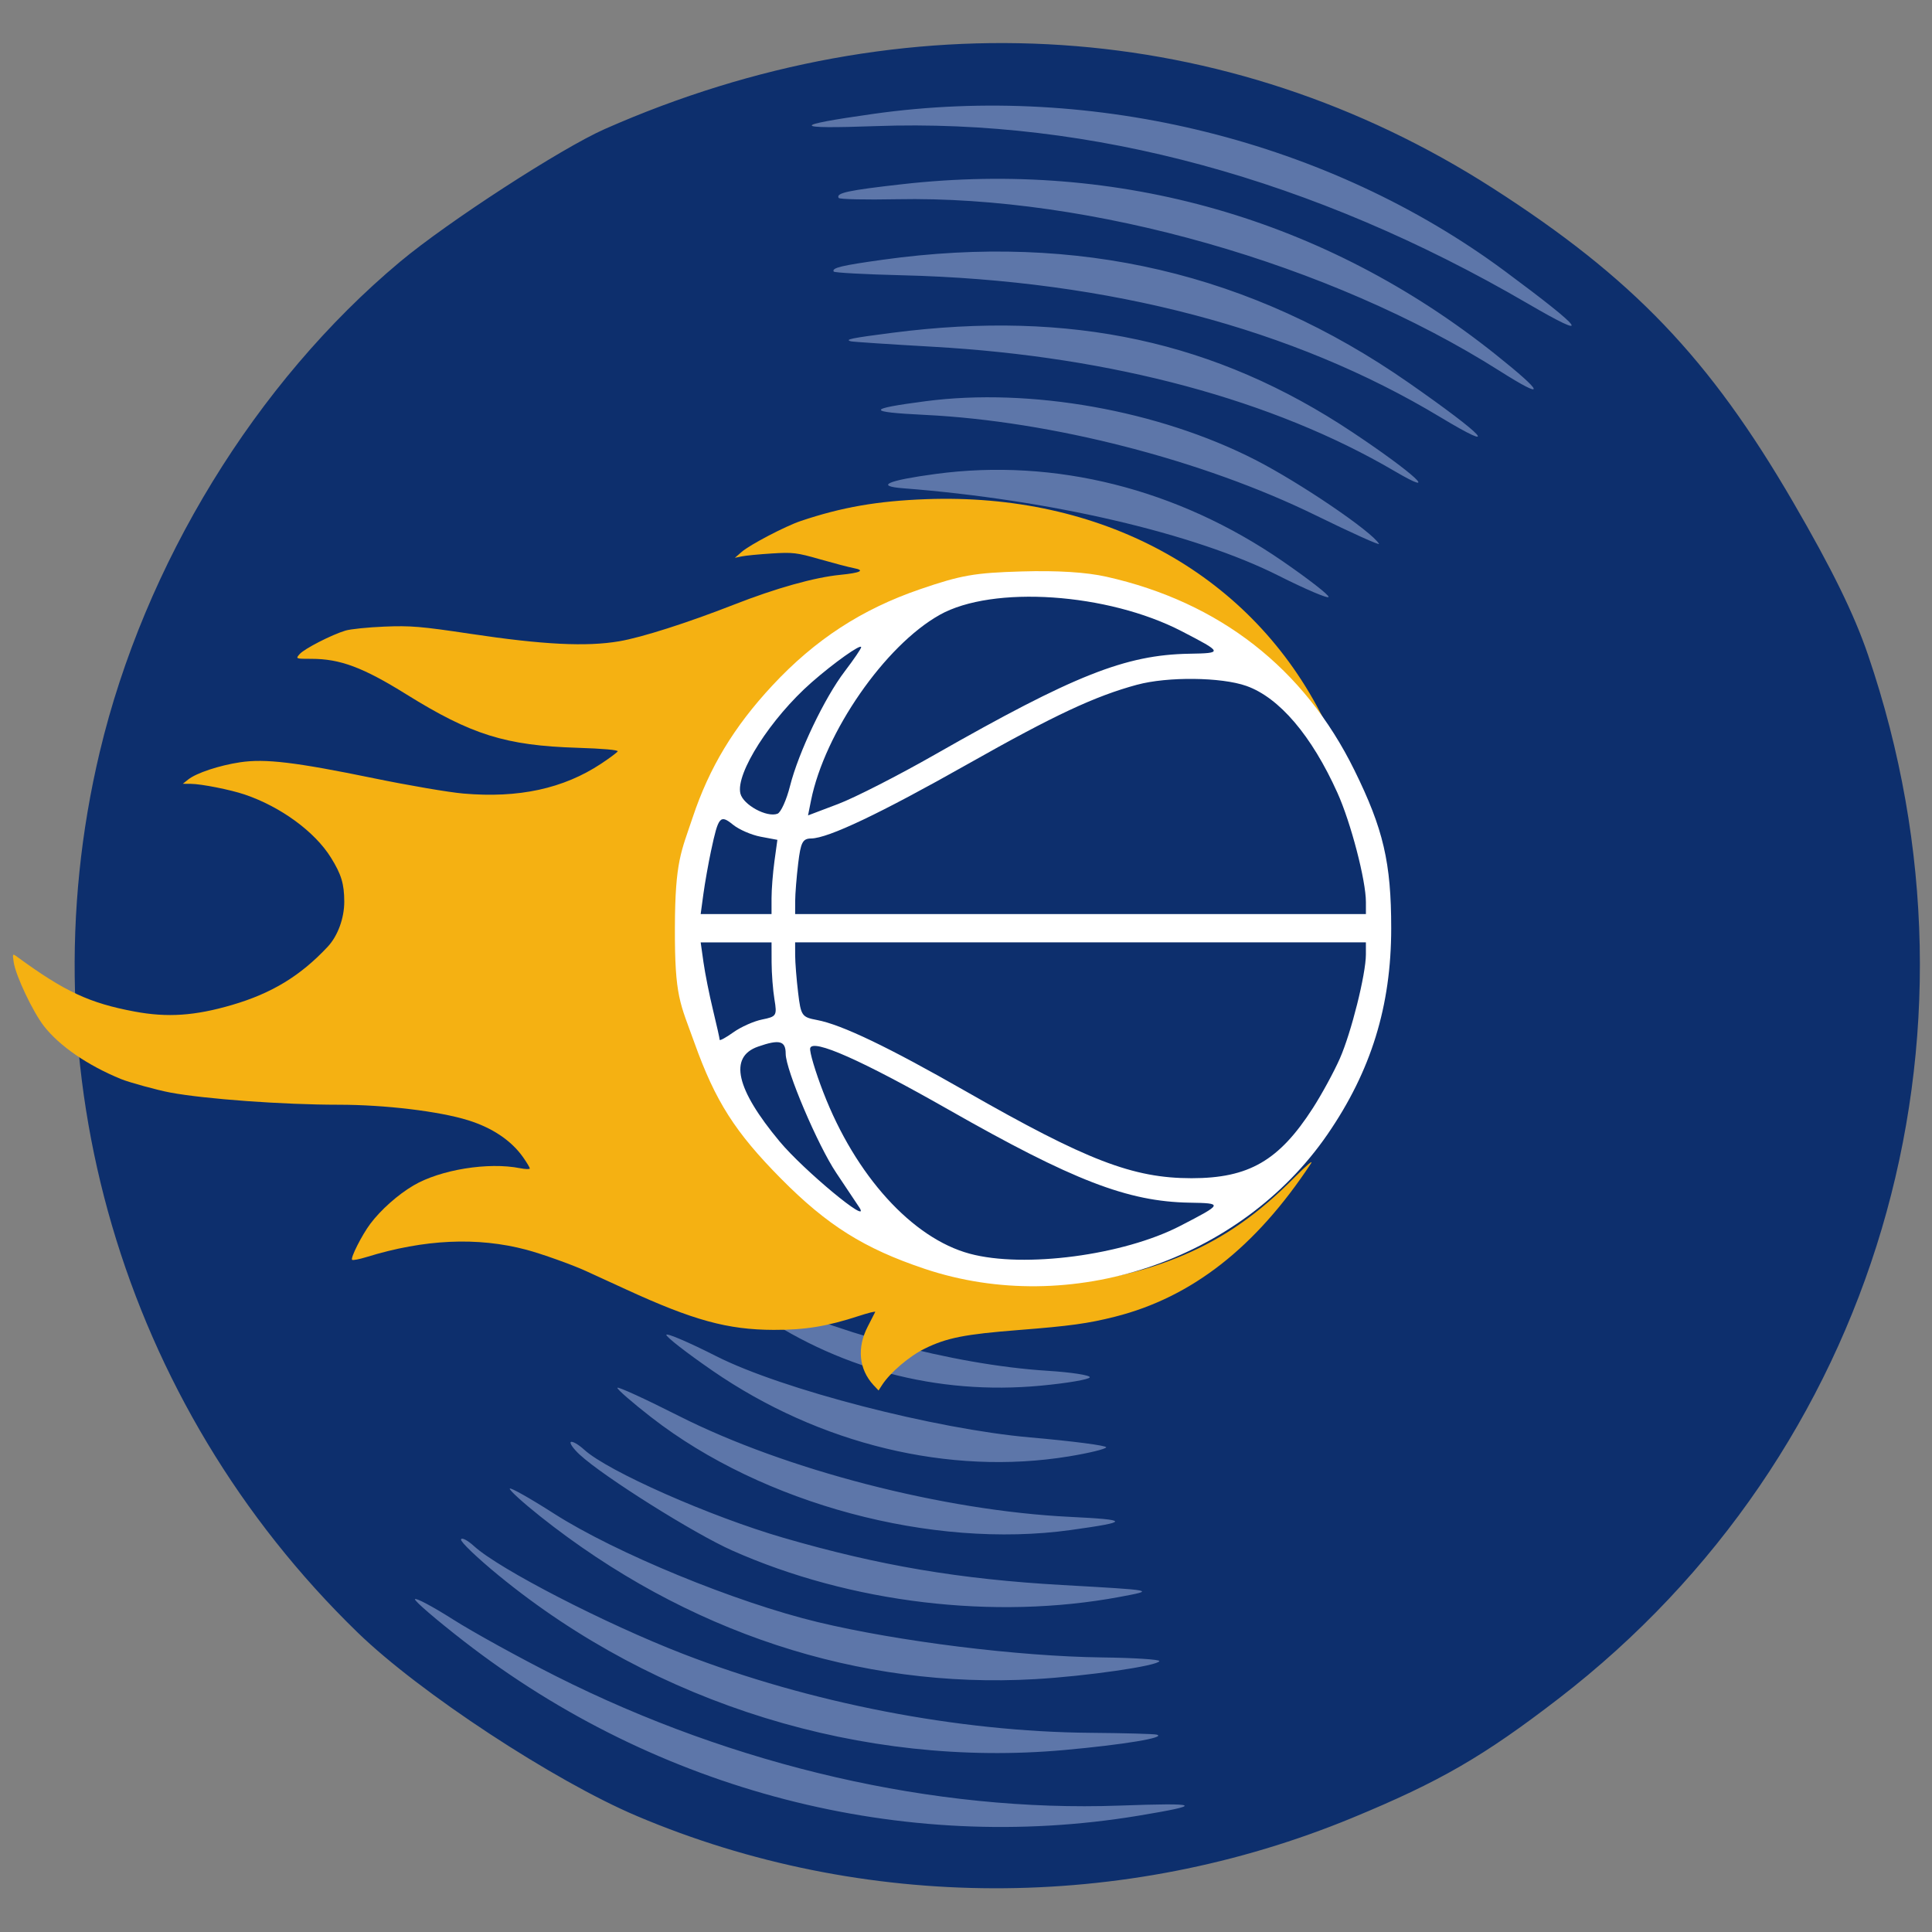 <?xml version="1.0" encoding="UTF-8" standalone="no"?>
<!-- Created with Inkscape (http://www.inkscape.org/) -->

<svg
   width="105.833mm"
   height="105.833mm"
   viewBox="0 0 105.833 105.833"
   version="1.1"
   id="svg1"
   xml:space="preserve"
   inkscape:version="1.4 (e7c3feb100, 2024-10-09)"
   sodipodi:docname="memphis.svg"
   inkscape:export-filename="../pngs/NBL.png"
   inkscape:export-xdpi="96"
   inkscape:export-ydpi="96"
   xmlns:inkscape="http://www.inkscape.org/namespaces/inkscape"
   xmlns:sodipodi="http://sodipodi.sourceforge.net/DTD/sodipodi-0.dtd"
   xmlns="http://www.w3.org/2000/svg"
   xmlns:svg="http://www.w3.org/2000/svg"><rect x="0" y="0" width="105.833" height="105.833" fill="#808080" stroke="none"/><sodipodi:namedview
     id="namedview1"
     pagecolor="#ffffff"
     bordercolor="#000000"
     borderopacity="0.25"
     inkscape:showpageshadow="2"
     inkscape:pageopacity="0.0"
     inkscape:pagecheckerboard="0"
     inkscape:deskcolor="#d1d1d1"
     inkscape:document-units="mm"
     inkscape:zoom="1.1980835"
     inkscape:cx="355.15053"
     inkscape:cy="98.490628"
     inkscape:window-width="1920"
     inkscape:window-height="1011"
     inkscape:window-x="0"
     inkscape:window-y="32"
     inkscape:window-maximized="1"
     inkscape:current-layer="layer1"
     showgrid="false" /><defs
     id="defs1" /><g
     inkscape:label="Capa 1"
     inkscape:groupmode="layer"
     id="layer1"><g
       id="g6"
       transform="matrix(0.95,-0.255,0.255,0.95,-8.973,16.895)"><ellipse
         style="fill:#5d76a9;fill-opacity:1;stroke-width:1.236"
         id="path4"
         cx="70.072"
         cy="6.658"
         rx="31.058"
         ry="23.489"
         transform="rotate(18.297)" /><ellipse
         style="fill:#5d76a9;fill-opacity:1;stroke-width:1.236"
         id="path4-6"
         cx="71.231"
         cy="48.82"
         rx="31.058"
         ry="23.489"
         transform="rotate(27.8)" /><path
         style="fill:#0d2f6d;fill-opacity:1;stroke-width:4.509"
         d="m 43.934,1.447 c 18.054,-2.793 35.089,3.017 46.897,15.995 6.236,6.854 9.207,12.277 11.629,21.228 1.125,4.157 1.662,6.9 1.823,9.301 1.506,22.571 -11.089,43.093 -31.711,51.669 -4.874,2.027 -7.59,2.755 -12.824,3.436 C 46.082,104.855 32.073,101.059 21.312,92.658 17.347,89.564 11.396,82.878 8.931,78.748 -0.439,63.055 -0.88,43.643 7.772,27.662 12.893,18.201 21.492,10.044 30.991,5.636 34.14,4.174 41.316,1.852 43.934,1.447 Z m 14.601,3.753 c 11.712,2.695 22.8,9.158 32.501,18.944 2.981,3.008 2.736,2.331 -0.747,-2.06 C 82.729,12.554 70.947,6.022 58.586,4.509 53.972,3.944 53.957,4.147 58.535,5.2 Z M 55.514,8.531 c 0.022,0.083 1.421,0.492 3.109,0.909 10.485,2.59 22.384,9.717 29.943,17.934 2.099,2.282 2.106,1.885 0.015,-0.951 C 81.407,16.692 71.154,10.525 59.129,8.709 56.112,8.254 55.431,8.22 55.514,8.531 Z m -1.33,3.888 c 0.019,0.07 1.639,0.601 3.6,1.179 11.131,3.282 20.306,8.532 26.921,15.404 2.782,2.89 2.151,1.676 -1.195,-2.297 C 76.629,18.532 67.881,13.843 56.988,12.49 54.688,12.204 54.124,12.19 54.185,12.419 Z m -0.081,4 c 0.107,0.061 2.048,0.722 4.313,1.47 9.579,3.161 17.564,7.789 23.057,13.363 2.137,2.168 1.018,0.396 -1.708,-2.704 C 73.731,21.681 66.384,17.9 56.481,16.562 54.172,16.25 53.764,16.225 54.104,16.419 Z m 2.934,5.031 c 6.703,2.155 14.277,6.431 19.551,11.037 1.679,1.466 3.027,2.569 2.995,2.45 C 79.379,34.173 76.205,30.497 74.136,28.627 69.648,24.572 63.076,21.492 57.264,20.72 c -3.322,-0.441 -3.372,-0.281 -0.227,0.73 z m -2.237,3.631 c 7.714,2.725 15.017,6.63 18.918,10.115 1.258,1.124 2.333,1.966 2.387,1.871 0.055,-0.095 -0.824,-1.259 -1.954,-2.586 -4.604,-5.412 -10.763,-8.846 -17.404,-9.704 -2.699,-0.349 -3.459,-0.23 -1.948,0.304 z m -0.989,3.646 c 0.02,0.073 1.073,0.481 2.34,0.907 4.854,1.632 11.259,5.339 14.939,8.647 0.885,0.795 1.656,1.363 1.714,1.263 0.058,-0.101 -0.661,-1.108 -1.597,-2.239 -3.676,-4.439 -8.705,-7.37 -14.379,-8.381 -2.411,-0.429 -3.091,-0.474 -3.017,-0.197 z m -8.93,7.196 c -3.392,1.726 -5.68,3.891 -7.571,7.165 -1.969,3.41 -2.652,6.481 -2.37,10.661 0.195,2.89 0.328,3.389 1.605,5.989 1.848,3.764 3.97,6.075 7.414,8.074 3.397,1.972 6.381,2.63 10.63,2.343 2.89,-0.195 3.389,-0.328 5.99,-1.605 3.823,-1.877 6.078,-3.938 8.034,-7.344 1.983,-3.453 2.665,-6.516 2.383,-10.699 -0.195,-2.89 -0.328,-3.389 -1.605,-5.989 -1.846,-3.76 -3.972,-6.078 -7.383,-8.047 -3.21,-1.853 -6.347,-2.624 -9.965,-2.45 -3.267,0.158 -4.241,0.416 -7.162,1.902 z m 9.041,14.193 c 1.202,0.438 1.727,2.097 1.013,3.202 -1.624,2.515 -5.333,0.321 -3.837,-2.27 0.649,-1.123 1.514,-1.409 2.824,-0.932 z m -19.193,16.835 c 3.723,4.495 8.767,7.408 14.522,8.384 1.448,0.246 2.682,0.361 2.742,0.256 0.061,-0.105 -0.919,-0.537 -2.177,-0.961 -5.015,-1.69 -11.197,-5.264 -14.97,-8.655 -0.885,-0.795 -1.656,-1.363 -1.714,-1.263 -0.058,0.101 0.661,1.108 1.597,2.239 z m -2.944,2.824 c 4.697,5.522 11.233,9.085 17.909,9.764 1.144,0.116 2.121,0.14 2.171,0.053 0.05,-0.087 -1.724,-0.82 -3.942,-1.628 -4.987,-1.818 -12.676,-6.173 -15.713,-8.901 -1.253,-1.125 -2.323,-1.969 -2.378,-1.874 -0.055,0.095 0.824,1.259 1.954,2.586 z m -3.942,1.651 c 4.733,6.255 13.17,11.136 20.92,12.103 3.315,0.414 3.335,0.305 0.136,-0.723 -6.704,-2.156 -14.613,-6.632 -19.573,-11.077 -1.541,-1.381 -2.842,-2.46 -2.892,-2.396 -0.049,0.063 0.585,1.005 1.408,2.094 z m -4.399,0.962 c 0.944,1.506 5.002,5.887 6.81,7.351 5.596,4.534 13.109,7.547 20.189,8.096 2.011,0.156 2.036,0.169 -2.923,-1.468 -5.443,-1.796 -9.566,-3.687 -14.312,-6.562 -3.64,-2.205 -8.489,-6.114 -9.452,-7.619 -0.232,-0.362 -0.504,-0.636 -0.606,-0.609 -0.101,0.027 0.03,0.392 0.293,0.811 z m -3.026,2.735 c 6.178,8.352 14.657,13.911 24.269,15.911 2.814,0.586 6.815,1.061 6.951,0.825 0.047,-0.081 -1.311,-0.541 -3.016,-1.021 -4.487,-1.264 -10.723,-3.796 -14.785,-6.004 -4.14,-2.25 -9.889,-6.643 -12.629,-9.649 -1.065,-1.168 -1.974,-2.059 -2.019,-1.98 -0.046,0.079 0.508,0.942 1.23,1.918 z m -3.071,2.602 c 6.579,9.183 16.803,15.614 27.891,17.544 3.283,0.572 5.705,0.808 5.199,0.508 -0.129,-0.077 -1.719,-0.551 -3.534,-1.054 -7.111,-1.97 -14.652,-5.647 -20.784,-10.132 -3.736,-2.733 -8.66,-7.212 -9.678,-8.804 -0.268,-0.419 -0.541,-0.667 -0.608,-0.552 -0.067,0.115 0.614,1.236 1.513,2.49 z m -2.816,3.041 c 8.231,10.851 20.504,17.801 33.738,19.105 3.739,0.368 3.564,0.203 -0.866,-0.817 -10.024,-2.307 -20.106,-7.659 -28.433,-15.094 -1.685,-1.505 -3.81,-3.548 -4.722,-4.541 -0.912,-0.993 -1.702,-1.729 -1.755,-1.636 -0.054,0.092 0.864,1.435 2.038,2.983 z"
         id="path1" /></g><path
       style="fill:#f5b112;fill-opacity:1;stroke-width:0.481"
       d="m 47.846,75.871 c -0.799,-0.872 -0.912,-2.046 -0.31,-3.208 0.203,-0.391 0.386,-0.749 0.407,-0.796 0.021,-0.047 -0.379,0.051 -0.889,0.218 -1.757,0.575 -2.946,0.769 -4.669,0.765 -2.524,-0.007 -4.406,-0.523 -8.093,-2.218 -0.863,-0.397 -1.851,-0.85 -2.196,-1.007 -0.776,-0.354 -2.425,-0.942 -3.262,-1.165 -2.679,-0.71 -5.586,-0.578 -8.754,0.399 -0.398,0.123 -0.755,0.191 -0.793,0.153 -0.098,-0.101 0.539,-1.36 0.996,-1.97 0.577,-0.769 1.515,-1.602 2.368,-2.104 1.473,-0.866 4.101,-1.291 5.837,-0.945 0.293,0.058 0.533,0.065 0.533,0.014 0,-0.051 -0.162,-0.323 -0.36,-0.605 C 28.014,62.48 26.97,61.778 25.635,61.364 24.048,60.872 21.076,60.516 18.549,60.516 15.505,60.515 11.243,60.206 9.323,59.848 8.621,59.717 7.081,59.295 6.625,59.108 4.8,58.36 3.266,57.306 2.409,56.212 1.807,55.442 0.862,53.451 0.752,52.717 0.678,52.227 0.68,52.223 0.954,52.423 3.55,54.322 4.903,54.951 7.378,55.413 c 1.798,0.335 3.295,0.233 5.333,-0.363 2.177,-0.637 3.753,-1.596 5.242,-3.191 0.55,-0.589 0.907,-1.563 0.905,-2.47 -0.003,-0.975 -0.161,-1.497 -0.734,-2.416 -0.883,-1.417 -2.75,-2.781 -4.715,-3.448 -0.784,-0.266 -2.381,-0.583 -2.956,-0.587 l -0.439,-0.003 0.301,-0.239 c 0.446,-0.353 1.697,-0.768 2.836,-0.939 1.376,-0.207 3.028,-0.009 7.34,0.878 1.898,0.391 4.1,0.767 4.893,0.835 3.028,0.263 5.479,-0.268 7.545,-1.635 0.458,-0.303 0.866,-0.607 0.907,-0.675 0.046,-0.077 -0.792,-0.152 -2.212,-0.197 -3.921,-0.123 -5.804,-0.712 -9.368,-2.93 -2.371,-1.475 -3.624,-1.943 -5.198,-1.943 -0.865,0 -0.87,-0.002 -0.643,-0.26 0.258,-0.294 1.751,-1.059 2.509,-1.287 0.276,-0.083 1.236,-0.181 2.133,-0.218 1.432,-0.059 2.009,-0.011 4.722,0.396 3.961,0.595 6.341,0.714 8.143,0.407 1.225,-0.208 3.74,-1.011 6.27,-2.002 2.31,-0.905 4.423,-1.498 5.835,-1.637 1.115,-0.11 1.385,-0.245 0.738,-0.369 -0.268,-0.051 -1.105,-0.271 -1.86,-0.487 -1.257,-0.361 -1.48,-0.387 -2.635,-0.314 -0.694,0.044 -1.431,0.115 -1.638,0.159 l -0.376,0.079 0.376,-0.328 c 0.447,-0.39 2.39,-1.406 3.228,-1.688 2.247,-0.757 4.204,-1.098 6.873,-1.197 9.543,-0.354 17.563,3.978 21.573,11.653 l 0.405,0.775 -0.537,-0.646 c -1.399,-1.684 -3.278,-3.349 -4.894,-4.339 -5.499,-3.368 -12.144,-3.717 -17.922,-0.941 -3.201,1.538 -6.397,4.561 -8.176,7.735 -2.425,4.325 -3.118,9.442 -1.934,14.285 1.458,5.964 6.14,11.204 11.862,13.274 4.532,1.64 9.338,1.495 13.79,-0.415 2.197,-0.943 4.058,-2.251 6.018,-4.233 0.658,-0.666 1.054,-0.999 0.889,-0.748 -3.029,4.589 -6.52,7.318 -10.722,8.382 -1.471,0.372 -2.473,0.511 -5.27,0.73 -2.962,0.232 -3.947,0.426 -5.153,1.016 -0.846,0.414 -1.899,1.311 -2.342,1.996 l -0.194,0.3 z"
       id="path7"
       sodipodi:nodetypes="sssssssssssssssscsssssssssssccssssscsssssssssssssscsssscsssssssscsssscs" /><ellipse
       style="fill:#0d2f6d;fill-opacity:1;stroke-width:1.23"
       id="path6"
       cx="-56.915"
       cy="-50.779"
       rx="19.261"
       ry="18.8"
       transform="scale(-1)" /><path
       style="fill:#ffffff;fill-opacity:1;stroke-width:3.052"
       d="m 60.611,31.593 c 6.191,1.39 10.831,5.01 13.582,10.597 1.587,3.221 2.016,5.065 2.016,8.656 0,4.261 -1.099,7.818 -3.49,11.293 -4.773,6.937 -14.079,10.043 -22.069,7.365 -3.311,-1.11 -5.334,-2.38 -7.868,-4.94 -2.514,-2.54 -3.598,-4.242 -4.745,-7.449 -0.779,-2.178 -1.081,-2.471 -1.067,-6.323 0.012,-3.63 0.35,-4.144 0.975,-6.018 0.912,-2.733 2.261,-4.965 4.368,-7.227 2.338,-2.51 4.889,-4.173 8.083,-5.268 2.248,-0.771 2.988,-0.901 5.565,-0.976 1.965,-0.058 3.54,0.041 4.651,0.29 z m -9.133,2.088 c -3,1.677 -6.308,6.451 -7.054,10.181 l -0.161,0.805 1.649,-0.625 c 0.907,-0.344 3.285,-1.557 5.284,-2.697 7.649,-4.361 10.456,-5.474 13.952,-5.534 1.854,-0.032 1.843,-0.063 -0.417,-1.233 -4.057,-2.1 -10.342,-2.526 -13.254,-0.898 z m -7.017,3.697 c -2.238,1.963 -4.178,4.992 -3.902,6.093 0.156,0.622 1.452,1.326 2.032,1.104 0.185,-0.071 0.493,-0.753 0.685,-1.515 0.465,-1.846 1.89,-4.832 3,-6.287 0.494,-0.647 0.898,-1.242 0.898,-1.321 0,-0.204 -1.491,0.854 -2.713,1.926 z m 17.829,0.13 c -2.311,0.626 -4.533,1.666 -9.26,4.337 -4.821,2.724 -7.662,4.074 -8.598,4.086 -0.464,0.006 -0.57,0.21 -0.708,1.364 -0.09,0.746 -0.164,1.676 -0.165,2.067 l -0.002,0.711 h 15.633 15.633 v -0.66 c 0,-1.188 -0.823,-4.347 -1.558,-5.978 -1.415,-3.142 -3.186,-5.221 -4.991,-5.861 -1.369,-0.485 -4.315,-0.517 -5.983,-0.065 z m -23.335,9.075 c -0.151,0.711 -0.342,1.786 -0.424,2.39 l -0.149,1.098 h 1.941 1.941 v -0.868 c 0,-0.478 0.072,-1.392 0.16,-2.033 l 0.16,-1.164 -0.916,-0.172 c -0.504,-0.095 -1.186,-0.391 -1.516,-0.659 -0.702,-0.57 -0.8,-0.455 -1.196,1.408 z m 4.603,5.749 c 0.001,0.391 0.074,1.311 0.162,2.045 0.152,1.268 0.203,1.342 1.035,1.498 1.348,0.253 3.906,1.479 8.158,3.909 6.619,3.783 9.148,4.757 12.356,4.757 3.139,0 4.795,-0.957 6.65,-3.843 0.491,-0.764 1.155,-1.985 1.476,-2.713 0.626,-1.42 1.427,-4.622 1.427,-5.704 V 51.622 H 59.189 43.556 Z m -5.021,0.388 c 0.085,0.604 0.319,1.776 0.52,2.605 0.201,0.829 0.365,1.563 0.365,1.633 0,0.069 0.339,-0.115 0.753,-0.411 0.414,-0.295 1.125,-0.611 1.578,-0.701 0.783,-0.157 0.817,-0.212 0.671,-1.096 -0.085,-0.512 -0.155,-1.425 -0.157,-2.029 l -0.003,-1.098 h -1.941 -1.941 z m 6.564,7.116 c 1.76,4.563 4.872,7.993 8.021,8.841 2.984,0.804 8.416,0.086 11.53,-1.524 2.347,-1.213 2.358,-1.241 0.507,-1.272 -3.385,-0.058 -6.374,-1.212 -13.206,-5.1 -4.748,-2.702 -7.45,-3.901 -7.572,-3.36 -0.043,0.191 0.28,1.277 0.719,2.414 z m -3.575,-2.504 c -1.615,0.563 -1.214,2.325 1.184,5.2 1.318,1.581 5.014,4.644 4.372,3.624 -0.067,-0.107 -0.639,-0.963 -1.27,-1.903 -1.019,-1.517 -2.773,-5.647 -2.773,-6.53 0,-0.712 -0.34,-0.8 -1.513,-0.391 z"
       id="path5"
       sodipodi:nodetypes="sssssssccssssssccssssssscsssssssccscccssssssscccsccssscccssssssccccccssscscccscsssssssscss" /></g></svg>
